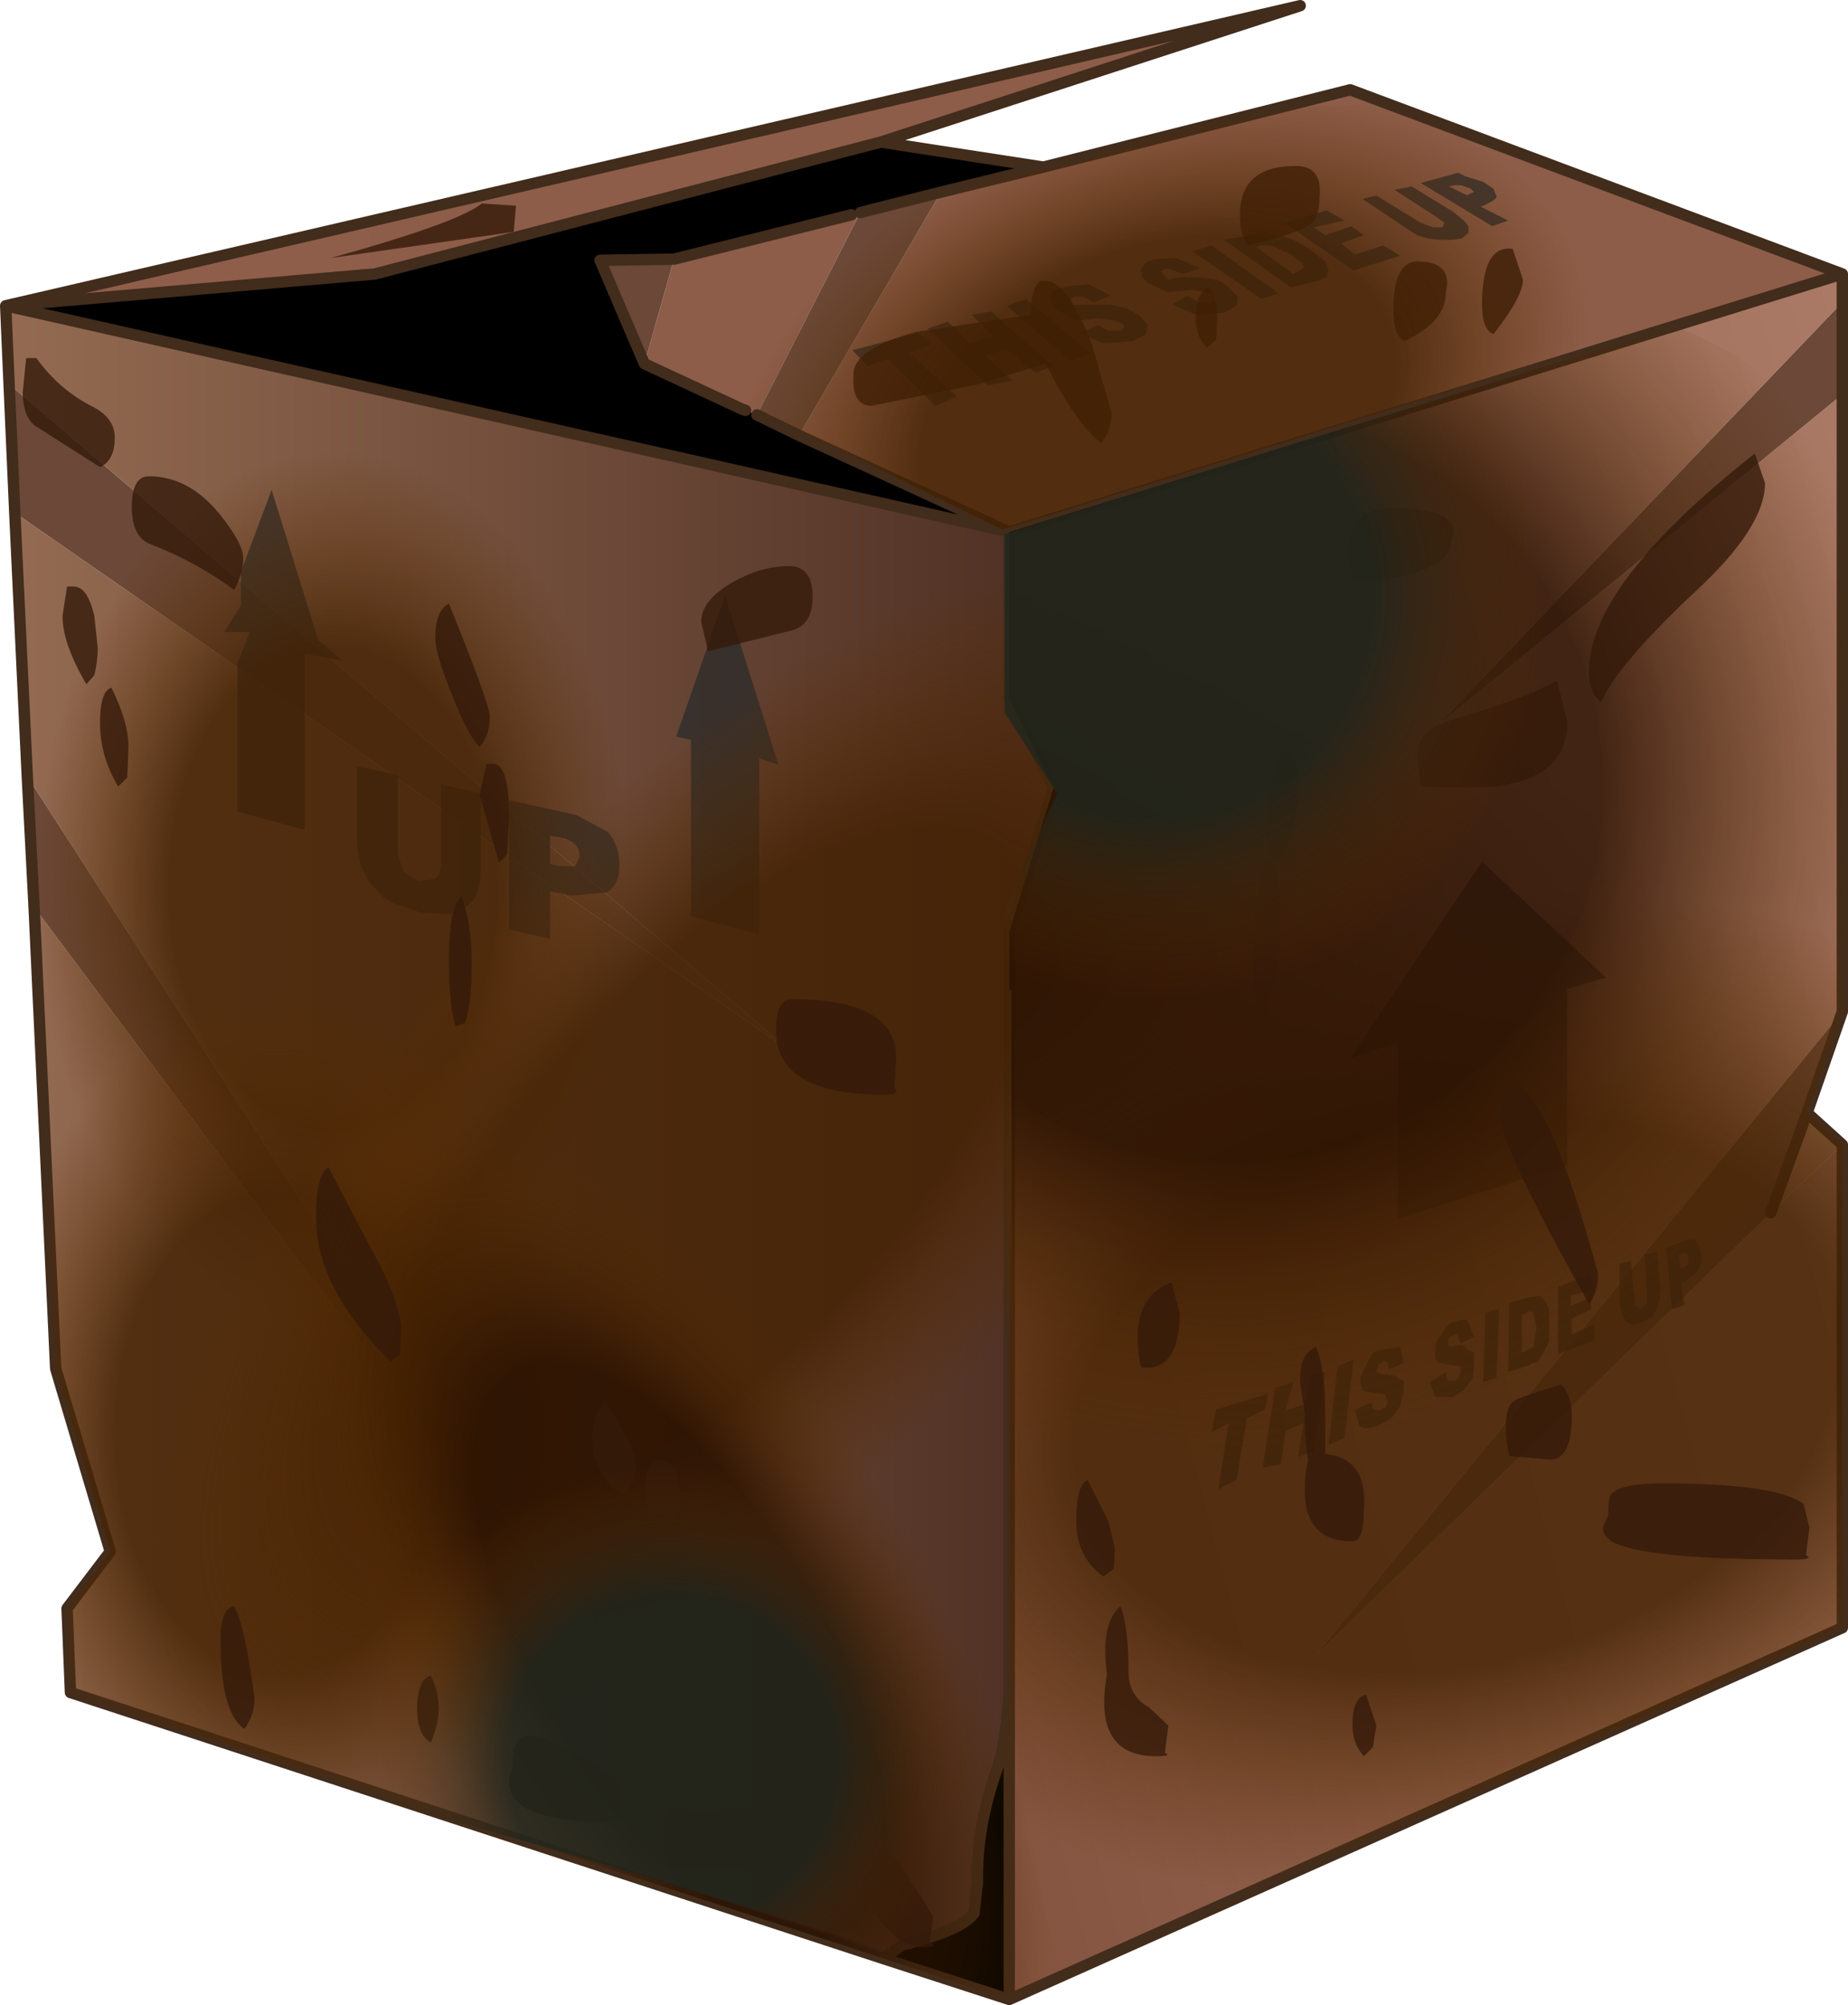 <?xml version="1.0" encoding="UTF-8" standalone="no"?>
<svg xmlns:xlink="http://www.w3.org/1999/xlink" height="88.2px" width="81.3px" xmlns="http://www.w3.org/2000/svg">
  <g transform="matrix(1.0, 0.0, 0.0, 1.0, 40.6, 44.1)">
    <use height="88.2" transform="matrix(1.0, 0.0, 0.0, 1.0, -40.6, -44.1)" width="81.3" xlink:href="#shape0"/>
  </g>
  <defs>
    <g id="shape0" transform="matrix(1.0, 0.0, 0.0, 1.0, 40.6, 44.1)">
      <path d="M38.9 4.85 L40.45 6.25 37.3 9.25 38.9 4.85" fill="url(#gradient0)" fill-rule="evenodd" stroke="none"/>
      <path d="M3.8 43.85 L-1.75 42.05 -0.9 41.45 Q1.75 40.8 2.25 40.05 L2.4 38.7 Q2.35 36.25 3.3 33.6 3.65 32.55 3.8 30.35 L3.8 43.85 M-1.85 -37.85 L5.3 -36.75 0.8 -35.65 -2.75 -34.75 -3.15 -34.65 -10.95 -32.7 -14.2 -32.65 -12.25 -28.1 -7.95 -26.1 -7.8 -26.05 -7.3 -25.85 -5.45 -24.95 3.8 -20.7 -40.35 -30.65 -24.1 -32.05 -1.85 -37.85" fill="#000000" fill-rule="evenodd" stroke="none"/>
      <path d="M-1.75 42.05 L-37.5 30.35 -37.65 26.65 -35.75 24.15 -38.15 16.1 -39.1 -4.2 -14.2 29.1 -39.4 -9.95 -39.95 -21.55 -5.75 2.2 -40.2 -27.2 -40.35 -30.65 3.8 -20.7 3.8 -13.35 5.75 -9.45 3.8 -3.1 3.8 30.35 Q3.65 32.55 3.3 33.6 2.35 36.25 2.4 38.7 L2.25 40.05 Q1.75 40.8 -0.9 41.45 L-1.75 42.05" fill="url(#gradient1)" fill-rule="evenodd" stroke="none"/>
      <path d="M40.45 -26.75 L40.45 0.4 17.25 28.75 37.3 9.25 40.45 6.25 40.45 27.5 3.8 43.85 3.8 30.35 3.8 -3.1 5.75 -9.45 3.8 -13.35 3.8 -20.7 40.45 -32.05 40.45 -30.8 22.55 -12.1 40.45 -26.75" fill="url(#gradient2)" fill-rule="evenodd" stroke="none"/>
      <path d="M-40.35 -30.65 L16.6 -43.85 -1.85 -37.85 -24.1 -32.05 -40.35 -30.65 M5.3 -36.75 L18.8 -40.15 40.45 -32.05 3.8 -20.7 -5.45 -24.95 0.8 -35.65 5.3 -36.75 M-12.25 -28.1 L-10.95 -32.7 -3.15 -34.65 -2.75 -34.75 -7.3 -25.85 -7.8 -26.05 -7.95 -26.1 -12.25 -28.1" fill="url(#gradient3)" fill-rule="evenodd" stroke="none"/>
      <path d="M40.45 -30.8 L40.45 -26.75 22.55 -12.1 40.45 -30.8 M40.45 0.4 L38.9 4.85 37.3 9.25 17.25 28.75 40.45 0.4 M-39.1 -4.2 L-39.4 -9.95 -14.2 29.1 -39.1 -4.2 M-39.95 -21.55 L-40.2 -27.2 -5.75 2.2 -39.95 -21.55 M0.8 -35.65 L-5.45 -24.95 -7.3 -25.85 -2.75 -34.75 0.8 -35.65 M-12.25 -28.1 L-14.2 -32.65 -10.95 -32.7 -12.25 -28.1" fill="#6b4837" fill-rule="evenodd" stroke="none"/>
      <path d="M40.45 -30.8 L40.45 -26.75 40.45 0.4 38.9 4.85 40.45 6.25 40.45 27.5 3.8 43.85 -1.75 42.05 -37.5 30.35 -37.65 26.65 -35.75 24.15 -38.15 16.1 -39.1 -4.2 -39.4 -9.95 -39.95 -21.55 -40.2 -27.2 -40.35 -30.65 16.6 -43.85 -1.85 -37.85 5.3 -36.75 18.8 -40.15 40.45 -32.05 40.45 -30.8 M5.3 -36.75 L0.8 -35.65 M-5.45 -24.95 L3.8 -20.7 40.45 -32.05 M3.8 30.35 L3.8 -3.1 5.75 -9.45 3.8 -13.35 3.8 -20.7 -40.35 -30.65 -24.1 -32.05 -1.85 -37.85 M38.9 4.85 L37.3 9.25 M3.8 43.85 L3.8 30.35 Q3.65 32.55 3.3 33.6 2.35 36.25 2.4 38.7 L2.25 40.05 Q1.75 40.8 -0.9 41.45 L-1.75 42.05 M-10.95 -32.7 L-14.2 -32.65 -12.25 -28.1 -7.95 -26.1 -7.8 -26.05 M-10.95 -32.7 L-3.15 -34.65 M-2.75 -34.75 L0.8 -35.65 M-7.3 -25.85 L-5.45 -24.95" fill="none" stroke="#422c1c" stroke-linecap="round" stroke-linejoin="round" stroke-width="0.5"/>
      <path d="M30.05 -1.1 L28.35 -0.6 28.35 7.15 20.9 9.5 20.9 1.75 18.8 2.45 24.6 -6.2 30.05 -1.1" fill="#2b2b2b" fill-opacity="0.757" fill-rule="evenodd" stroke="none"/>
      <path d="M24.1 -35.8 L23.7 -35.95 23.4 -35.95 23.15 -35.9 23.95 -35.5 24.0 -35.55 24.25 -35.65 24.1 -35.8 M25.1 -35.8 L25.2 -35.55 Q25.35 -35.4 24.95 -35.2 L24.55 -35.0 25.75 -34.4 25.05 -34.15 21.9 -36.05 23.0 -36.35 23.55 -36.5 23.85 -36.35 24.65 -36.1 25.1 -35.8 M23.8 -34.4 L24.0 -34.15 24.0 -33.85 23.7 -33.6 23.25 -33.55 22.75 -33.55 22.25 -33.6 21.75 -33.75 21.2 -34.1 19.35 -35.35 19.95 -35.5 21.9 -34.3 22.45 -34.1 22.85 -34.1 22.95 -34.3 22.6 -34.55 20.75 -35.75 21.5 -35.9 23.3 -34.8 23.8 -34.4 M21.0 -32.85 L18.95 -32.2 15.9 -34.3 17.75 -34.85 18.55 -34.4 17.2 -34.1 17.7 -33.75 18.85 -34.15 19.4 -33.75 18.4 -33.4 19.0 -32.9 20.25 -33.3 21.0 -32.85 M8.25 -31.1 L7.55 -30.8 7.05 -31.05 6.65 -31.05 6.5 -30.9 6.6 -30.7 6.85 -30.7 7.15 -30.7 8.25 -30.7 8.95 -30.55 9.5 -30.25 9.9 -29.8 9.8 -29.4 9.25 -29.1 7.9 -29.0 6.9 -29.45 7.7 -29.8 8.15 -29.55 8.7 -29.55 8.85 -29.7 8.8 -29.85 8.45 -30.0 7.75 -30.1 6.75 -30.0 5.8 -30.5 5.6 -30.9 Q5.5 -31.05 5.65 -31.2 5.8 -31.35 6.3 -31.5 L7.3 -31.6 8.25 -31.1 M9.65 -32.05 Q9.5 -32.3 9.7 -32.35 9.7 -32.6 10.25 -32.7 L11.15 -32.75 12.2 -32.3 11.45 -32.05 11.05 -32.2 10.65 -32.3 10.5 -32.15 10.6 -32.0 10.8 -31.8 11.15 -31.9 12.15 -31.9 12.85 -31.8 Q13.1 -31.75 13.4 -31.5 L13.85 -31.05 13.8 -30.65 13.25 -30.35 12.05 -30.25 Q11.45 -30.5 10.95 -30.7 L11.65 -31.1 12.15 -30.8 12.7 -30.8 12.85 -30.95 12.75 -31.1 12.45 -31.25 11.85 -31.35 10.75 -31.25 9.9 -31.65 Q9.55 -32.0 9.65 -32.05 M2.75 -28.45 L3.95 -27.35 2.85 -27.15 0.2 -29.65 1.1 -29.95 2.05 -29.0 3.1 -29.3 2.15 -30.25 3.0 -30.4 5.75 -28.0 4.95 -27.7 3.7 -28.75 2.75 -28.45 M0.55 -26.25 L-1.55 -28.3 -2.45 -28.0 -3.1 -28.7 -0.2 -29.45 0.4 -28.95 -0.6 -28.6 1.5 -26.65 0.55 -26.25 M6.5 -28.2 L3.7 -30.65 4.55 -30.95 7.4 -28.55 6.5 -28.2 M17.7 -32.6 L17.85 -32.2 17.75 -31.9 17.4 -31.75 16.2 -31.45 13.25 -33.55 14.35 -33.75 15.05 -33.95 15.65 -33.75 16.3 -33.55 17.0 -33.15 17.7 -32.6 M15.35 -33.3 L14.9 -33.3 14.65 -33.25 16.3 -32.05 16.5 -32.15 16.75 -32.3 16.7 -32.5 16.2 -32.9 15.35 -33.3 M11.85 -33.05 L12.7 -33.3 15.65 -31.2 14.9 -30.95 11.85 -33.05" fill="#2b2b2b" fill-opacity="0.757" fill-rule="evenodd" stroke="none"/>
      <path d="M32.3 10.95 L32.45 12.6 32.4 13.05 32.3 13.45 32.05 13.85 Q31.9 13.9 31.7 14.05 L31.35 14.15 31.15 14.15 30.9 14.0 30.75 13.65 30.65 13.3 30.65 11.5 31.15 11.35 31.3 12.95 31.35 13.35 31.6 13.45 31.85 13.2 31.85 12.75 31.75 11.1 32.3 10.95 M34.05 10.55 L34.25 11.0 34.25 11.5 34.1 11.8 33.65 12.2 33.35 12.35 33.5 13.3 32.95 13.5 32.7 10.8 33.55 10.45 33.95 10.4 34.05 10.55 M33.65 11.1 L33.5 11.0 33.25 11.1 33.35 11.7 33.5 11.65 33.65 11.5 33.7 11.35 33.65 11.1 M29.4 13.5 L28.55 13.9 28.55 14.6 29.55 14.15 29.55 14.85 27.95 15.45 27.95 12.5 29.4 11.95 29.5 12.6 28.5 12.9 28.5 13.35 29.4 12.95 29.4 13.5 M27.15 12.9 L27.4 13.15 27.55 13.5 27.55 14.15 27.55 14.9 27.3 15.4 27.05 15.8 Q26.75 15.85 26.7 15.95 L25.75 16.25 25.8 13.2 26.7 12.95 27.15 12.9 M26.35 13.75 L26.35 15.4 26.55 15.3 26.85 15.15 26.9 14.9 27.0 14.3 26.85 13.65 Q26.75 13.5 26.55 13.65 L26.35 13.75 M24.0 14.05 L24.25 14.7 23.65 15.0 23.55 14.7 Q23.55 14.55 23.4 14.6 L23.15 14.75 23.1 15.0 23.15 15.15 23.4 15.1 Q23.8 15.0 23.95 15.25 L24.25 15.4 24.25 15.85 24.2 16.5 23.8 17.05 23.3 17.35 22.55 17.35 22.3 16.7 23.0 16.25 23.1 16.65 23.4 16.65 23.55 16.55 23.65 16.25 23.65 16.0 23.25 15.95 22.7 15.85 Q22.45 15.65 22.55 15.3 22.55 14.9 22.7 14.75 L22.95 14.4 Q23.15 14.05 23.5 14.05 23.8 13.85 24.0 14.05 M21.0 15.15 L21.15 15.85 20.5 16.15 20.45 15.85 Q20.35 15.7 20.2 15.85 20.05 15.85 20.05 15.95 L19.95 16.15 19.95 16.25 20.2 16.35 20.75 16.4 21.15 16.65 21.15 17.1 21.0 17.75 20.6 18.3 20.05 18.6 Q19.4 18.85 19.2 18.6 L19.0 17.9 19.75 17.6 19.8 17.9 20.1 17.95 20.35 17.8 20.45 17.6 20.35 17.25 20.05 17.2 19.4 17.1 Q19.25 16.9 19.25 16.5 L19.5 15.95 19.75 15.45 Q19.95 15.3 20.35 15.25 L21.0 15.15 M24.65 16.7 L24.75 13.65 25.35 13.45 25.25 16.5 24.65 16.7 M17.05 16.4 L17.7 16.25 17.2 19.7 16.5 20.0 16.75 18.5 15.95 18.85 15.75 20.3 14.95 20.45 15.5 16.95 16.3 16.7 15.95 17.95 16.85 17.65 17.05 16.4 M18.95 15.7 L18.55 19.15 17.85 19.45 18.25 16.0 18.95 15.7 M14.25 18.3 L13.8 21.0 13.0 21.4 13.45 18.5 12.7 18.9 12.9 17.9 15.2 17.2 15.05 17.9 14.25 18.3" fill="#2b2b2b" fill-opacity="0.757" fill-rule="evenodd" stroke="none"/>
      <path d="M-30.0 -17.45 L-30.0 -18.95 -28.65 -22.55 -26.6 -15.95 -25.55 -15.05 -27.2 -15.35 -27.2 -7.6 -30.15 -8.4 -30.15 -14.95 -29.6 -16.3 -30.75 -16.3 -30.0 -17.45" fill="#2b2b2b" fill-opacity="0.757" fill-rule="evenodd" stroke="none"/>
      <path d="M-10.2 -3.8 L-10.2 -11.55 -10.85 -11.7 -8.7 -17.9 -6.35 -10.45 -7.2 -10.75 -7.2 -3.0 -10.2 -3.8" fill="#2b2b2b" fill-opacity="0.757" fill-rule="evenodd" stroke="none"/>
      <path d="M-23.1 -6.55 L-22.85 -5.75 -22.15 -5.35 -21.45 -5.45 Q-21.2 -5.65 -21.2 -6.15 L-21.2 -9.6 -19.45 -9.2 -19.45 -5.8 Q-19.45 -5.3 -19.6 -4.85 -19.75 -4.45 -20.1 -4.2 L-20.8 -3.9 -22.05 -3.95 -22.95 -4.25 Q-23.45 -4.4 -23.75 -4.65 L-24.35 -5.3 -24.75 -6.05 -24.9 -7.0 -24.9 -10.4 -23.1 -10.0 -23.1 -6.55 M-15.9 -7.25 L-16.4 -7.35 -16.4 -6.1 -16.0 -6.0 -15.3 -6.0 -15.1 -6.4 Q-15.1 -6.7 -15.25 -6.9 -15.45 -7.15 -15.9 -7.25 M-15.25 -8.25 L-13.85 -7.5 Q-13.35 -6.9 -13.35 -6.05 -13.35 -5.2 -13.9 -4.85 L-15.45 -4.7 -16.4 -4.9 -16.4 -2.8 -18.2 -3.2 -18.2 -8.9 -15.25 -8.25" fill="#2b2b2b" fill-opacity="0.757" fill-rule="evenodd" stroke="none"/>
      <path d="M-15.9 -19.05 Q-11.85 -13.1 -11.85 -4.75 -11.85 3.6 -15.9 9.5 -19.95 15.45 -25.6 15.45 -31.3 15.45 -35.35 9.5 -39.4 3.6 -39.4 -4.75 -39.4 -13.1 -35.35 -19.05 -31.3 -24.95 -25.6 -24.95 -19.95 -24.95 -15.9 -19.05" fill="url(#gradient4)" fill-rule="evenodd" stroke="none"/>
      <path d="M-14.2 19.25 Q-14.2 27.6 -18.25 33.5 L-20.25 36.0 -37.5 30.35 -37.65 26.65 -35.75 24.15 -38.15 16.1 -38.6 6.4 -37.7 4.95 Q-33.65 -0.95 -27.95 -0.95 -22.3 -0.95 -18.25 4.95 -14.2 10.9 -14.2 19.25" fill="url(#gradient5)" fill-rule="evenodd" stroke="none"/>
      <path d="M4.05 -20.0 Q10.7 -18.3 16.7 -16.15 37.6 -8.65 38.7 0.0 39.75 8.7 20.4 13.4 12.9 15.2 4.05 16.05 L4.05 -20.0" fill="url(#gradient6)" fill-rule="evenodd" stroke="none"/>
      <path d="M4.05 16.05 Q-1.3 22.4 -7.95 27.45 -18.85 35.75 -26.8 35.75 -34.75 35.75 -35.15 27.45 -35.55 19.2 -28.15 7.55 -20.8 -4.15 -9.95 -12.45 -2.2 -18.3 4.05 -20.0 L4.05 16.05" fill="url(#gradient7)" fill-rule="evenodd" stroke="none"/>
      <path d="M40.45 -3.15 L40.45 0.4 38.9 4.85 40.45 6.25 40.45 27.5 11.8 40.3 Q8.25 39.75 4.9 38.5 L3.8 38.1 2.45 37.5 Q2.6 35.6 3.3 33.6 3.65 32.55 3.8 30.35 L3.8 2.65 Q9.75 -1.45 17.85 -3.45 30.1 -6.55 40.45 -3.15" fill="url(#gradient8)" fill-rule="evenodd" stroke="none"/>
      <path d="M40.45 -25.0 L40.45 0.4 38.9 4.85 40.25 6.1 40.1 6.2 37.75 8.1 37.1 9.15 Q28.35 23.1 15.95 25.4 7.05 27.05 3.9 22.7 L3.9 -0.55 3.8 -0.55 3.8 -3.1 5.75 -9.45 3.8 -13.35 3.8 -20.7 33.1 -29.75 Q36.9 -28.2 40.1 -25.35 L40.45 -25.0" fill="url(#gradient9)" fill-rule="evenodd" stroke="none"/>
      <path d="M5.55 40.75 L5.75 43.0 3.8 43.85 -19.05 36.4 -20.4 34.15 Q-25.9 24.6 -26.95 16.25 -27.95 7.9 -23.9 5.6 -19.85 3.25 -13.15 8.3 -6.4 13.35 -0.9 22.9 1.95 27.8 3.55 32.45 L3.8 33.1 Q5.1 37.0 5.55 40.75" fill="url(#gradient10)" fill-rule="evenodd" stroke="none"/>
      <path d="M25.95 -33.15 L26.4 -31.8 Q26.4 -31.05 25.1 -29.4 24.6 -29.6 24.6 -30.7 24.6 -33.35 25.95 -33.15 M21.75 -32.6 Q23.35 -32.6 23.0 -31.2 23.0 -29.95 21.2 -29.1 20.7 -29.3 20.7 -30.45 20.7 -32.6 21.75 -32.6 M7.45 -28.9 L8.3 -25.95 Q8.3 -25.2 7.85 -24.6 6.95 -25.3 5.9 -27.15 L5.4 -28.1 2.45 -27.2 -2.25 -26.25 Q-3.15 -26.25 -3.05 -27.65 -3.05 -28.75 -0.3 -29.5 L4.75 -30.25 4.75 -30.35 Q4.75 -31.35 5.15 -31.75 L5.35 -31.75 Q6.4 -31.75 7.45 -28.9 M17.45 -35.4 Q17.45 -34.5 17.0 -34.2 16.55 -33.85 14.3 -33.3 13.95 -33.7 13.95 -34.65 13.95 -36.8 16.4 -36.8 17.6 -36.8 17.45 -35.4 M12.0 -30.1 Q12.0 -31.2 12.6 -31.5 12.95 -30.95 12.95 -30.1 L12.9 -29.15 12.5 -28.8 Q12.0 -29.3 12.0 -30.1 M18.75 -19.85 Q18.75 -21.75 20.6 -21.75 23.85 -21.75 23.25 -20.3 23.25 -18.85 19.05 -18.45 18.75 -18.9 18.75 -19.85 M15.6 -6.15 Q15.05 -6.65 15.05 -7.6 L15.2 -9.2 Q15.5 -10.75 15.95 -11.15 16.55 -10.55 16.55 -9.8 16.55 -7.9 15.75 -6.3 L15.6 -6.15 M15.75 -4.05 Q15.75 -1.8 15.05 0.75 14.55 0.25 14.55 -1.35 14.55 -5.95 15.35 -6.3 15.75 -5.7 15.75 -4.05 M33.95 -18.05 Q30.45 -14.75 29.85 -13.2 29.3 -13.6 29.3 -14.55 29.3 -18.4 36.6 -24.15 L37.05 -22.85 Q37.05 -20.9 33.95 -18.05 M27.9 -14.15 L28.35 -12.35 Q28.35 -9.45 24.0 -9.45 L21.9 -9.5 21.75 -10.9 Q21.75 -12.0 23.3 -12.45 26.3 -13.3 27.9 -14.15 M25.8 3.65 L25.95 3.65 Q27.45 3.65 29.7 11.9 29.7 12.8 29.3 13.25 25.4 6.3 25.4 5.0 25.4 4.05 25.8 3.65 M28.1 16.8 Q28.55 17.35 28.55 18.15 28.55 20.1 27.6 20.1 L25.8 19.95 Q25.65 19.35 25.65 18.6 25.65 17.7 26.05 17.5 26.4 17.3 28.1 16.8 M30.3 21.6 Q30.75 21.15 32.6 21.15 37.5 21.15 38.75 22.05 L39.0 23.1 38.85 24.3 Q39.2 24.5 38.45 24.5 31.7 24.5 30.3 23.7 29.85 23.4 29.95 23.0 L30.15 22.55 Q30.15 21.75 30.3 21.6 M8.15 22.8 L8.45 24.0 8.4 24.9 7.95 25.25 Q6.75 24.4 6.75 22.8 6.75 21.2 7.25 21.0 L8.15 22.8 M9.45 14.7 Q9.45 12.85 10.95 12.3 L11.3 13.65 Q11.3 16.25 9.6 16.05 9.45 15.45 9.45 14.7 M16.6 16.7 Q16.55 15.45 17.3 15.15 17.7 16.1 17.7 18.1 L17.7 19.85 Q19.6 20.05 19.4 22.35 19.4 23.7 18.9 23.7 16.8 23.7 16.8 21.45 16.8 20.7 16.95 20.15 16.8 19.3 16.8 18.1 L16.6 16.7 M10.65 33.0 Q11.0 33.15 10.25 33.15 7.45 33.15 8.1 29.55 7.8 27.3 8.7 26.55 9.05 27.5 9.05 29.45 9.05 30.5 9.95 31.0 L10.8 31.8 10.65 33.0 M18.9 31.8 Q18.9 30.55 19.5 30.45 L19.95 31.8 19.8 32.75 19.4 33.15 Q18.9 32.6 18.9 31.8 M0.3 41.3 Q0.75 41.55 0.0 41.55 -1.8 41.55 -3.3 37.6 -3.3 36.85 -2.9 36.3 L-2.7 36.3 Q-1.9 36.3 0.45 40.2 L0.3 41.3 M-17.9 -35.05 L-18.0 -33.9 -26.05 -32.75 Q-20.45 -34.3 -19.4 -35.15 L-17.9 -35.05 M-39.6 -26.85 L-39.45 -28.35 -39.0 -28.35 Q-38.0 -26.95 -36.5 -26.2 -35.55 -25.7 -35.55 -24.85 -35.55 -23.85 -36.2 -23.55 L-39.1 -25.4 Q-39.6 -25.85 -39.6 -26.85 M-20.85 -17.55 Q-19.05 -13.1 -19.05 -12.6 -19.05 -11.75 -19.5 -11.25 -20.0 -11.7 -20.7 -13.5 -21.45 -15.3 -21.45 -16.05 -21.45 -17.25 -20.85 -17.55 M-30.3 -18.15 Q-31.9 -19.35 -33.95 -20.15 -34.8 -20.45 -34.8 -21.8 -34.8 -23.15 -34.05 -23.15 -32.3 -23.15 -30.95 -21.5 -29.9 -20.2 -29.9 -19.55 -29.9 -18.85 -30.3 -18.15 M-37.35 -18.3 Q-36.75 -18.3 -36.45 -17.0 L-36.3 -15.6 Q-36.3 -15.0 -36.45 -14.4 L-36.8 -14.0 Q-37.85 -15.8 -37.85 -17.0 L-37.65 -18.3 -37.35 -18.3 M-35.4 -9.5 Q-36.2 -10.85 -36.2 -12.3 -36.2 -13.7 -35.7 -13.85 -34.95 -12.35 -34.95 -11.25 L-35.0 -9.9 -35.4 -9.5 M-20.3 -4.65 Q-19.85 -3.55 -19.85 -1.75 -19.85 0.15 -20.15 0.9 L-20.55 1.05 Q-20.85 0.15 -20.85 -1.8 -20.85 -4.3 -20.3 -4.65 M-9.75 -16.75 Q-9.75 -17.7 -8.35 -18.5 -7.1 -19.2 -5.9 -19.2 -4.85 -19.2 -4.85 -17.85 -4.85 -16.7 -5.65 -16.4 L-9.45 -15.45 -9.75 -16.75 M-18.3 -6.5 L-18.65 -6.15 -19.5 -9.15 -19.2 -10.5 -18.9 -10.5 Q-18.2 -10.5 -18.2 -8.1 L-18.3 -6.5 M-1.7 4.05 Q-6.6 4.05 -6.45 1.1 -6.45 -0.15 -5.75 -0.15 -0.85 -0.15 -1.2 2.8 L-1.25 3.75 Q-0.95 4.05 -1.7 4.05 M-10.7 21.7 Q-10.7 22.45 -11.15 23.1 -12.2 22.85 -12.2 21.5 -12.2 20.1 -11.7 20.1 -11.05 20.1 -10.8 20.85 L-10.7 21.7 M-13.25 21.65 Q-14.55 20.7 -14.55 19.15 -14.55 17.95 -13.95 17.6 -12.6 19.65 -12.6 20.35 -12.6 21.2 -13.25 21.65 M-24.15 11.05 Q-22.95 13.25 -22.95 14.5 L-23.0 15.45 -23.4 15.8 Q-26.7 12.6 -26.7 9.45 -26.7 7.55 -26.15 7.25 L-24.15 11.05 M-29.85 31.95 Q-30.9 31.25 -30.9 28.0 -30.9 26.65 -30.3 26.55 -29.85 27.3 -29.4 30.6 -29.4 31.35 -29.85 31.95 M-21.65 32.55 Q-22.25 32.2 -22.25 31.05 -22.25 29.8 -21.65 29.6 -21.3 30.3 -21.3 31.05 -21.3 31.75 -21.65 32.55 M-5.6 37.1 Q-5.6 38.45 -6.15 38.45 L-8.65 38.05 -8.9 38.15 -11.25 38.1 -11.4 36.75 Q-11.4 35.4 -10.85 35.4 L-8.95 35.7 Q-8.85 35.4 -8.6 35.4 -5.6 35.4 -5.6 37.1 M-18.05 33.6 Q-18.05 32.25 -17.4 32.25 -16.6 32.25 -14.9 33.2 -13.2 34.2 -13.2 34.75 -13.2 36.05 -13.65 36.05 -19.05 36.05 -18.05 33.6" fill="#341a09" fill-opacity="0.792" fill-rule="evenodd" stroke="none"/>
      <path d="M3.5 -20.8 L-8.25 -26.55 -6.6 -29.45 Q-2.6 -35.35 4.95 -36.6 L6.6 -36.9 Q15.1 -39.7 19.0 -39.45 22.85 -39.25 23.95 -37.8 26.65 -37.0 27.8 -34.8 29.75 -30.95 29.7 -28.95 L3.5 -20.8" fill="url(#gradient11)" fill-rule="evenodd" stroke="none"/>
      <path d="M25.5 -27.45 Q27.4 -17.35 27.4 -13.25 27.4 -7.6 23.35 -3.6 L13.7 5.3 Q8.05 10.15 5.95 6.05 3.95 2.2 3.65 -3.15 L3.6 -4.0 5.9 -9.2 3.6 -12.75 3.6 -20.6 25.5 -27.45" fill="url(#gradient12)" fill-rule="evenodd" stroke="none"/>
      <path d="M-24.75 34.85 L-24.85 33.3 Q-24.85 27.65 -20.85 23.6 -16.8 19.6 -11.15 19.6 -5.5 19.6 -1.5 23.6 2.55 27.65 2.55 33.3 2.55 38.3 -0.6 42.0 -15.7 37.3 -24.75 34.85" fill="url(#gradient13)" fill-rule="evenodd" stroke="none"/>
    </g>
    <linearGradient gradientTransform="matrix(1.563, 0.0, 0.0, 1.563, -664.6, -351.9)" gradientUnits="userSpaceOnUse" id="gradient0" spreadMethod="pad" x1="-819.2" x2="819.2">
      <stop offset="0.0" stop-color="#b99782"/>
      <stop offset="1.0" stop-color="#9d6a4b"/>
    </linearGradient>
    <linearGradient gradientTransform="matrix(0.027, 0.0, 0.0, 0.044, -18.35, 5.7)" gradientUnits="userSpaceOnUse" id="gradient1" spreadMethod="pad" x1="-819.2" x2="819.2">
      <stop offset="0.0" stop-color="#946b52"/>
      <stop offset="1.0" stop-color="#513226"/>
    </linearGradient>
    <linearGradient gradientTransform="matrix(-0.032, 0.008, -0.01, -0.038, 22.15, 5.95)" gradientUnits="userSpaceOnUse" id="gradient2" spreadMethod="pad" x1="-819.2" x2="819.2">
      <stop offset="0.0" stop-color="#aa7a66"/>
      <stop offset="1.0" stop-color="#845440"/>
    </linearGradient>
    <linearGradient gradientTransform="matrix(1.563, 0.0, 0.0, 1.563, -664.6, -351.9)" gradientUnits="userSpaceOnUse" id="gradient3" spreadMethod="pad" x1="-819.2" x2="819.2">
      <stop offset="0.0" stop-color="#aa7a66"/>
      <stop offset="1.0" stop-color="#845440"/>
    </linearGradient>
    <radialGradient cx="0" cy="0" gradientTransform="matrix(0.017, 0.0, 0.0, 0.025, -25.95, -5.05)" gradientUnits="userSpaceOnUse" id="gradient4" r="819.2" spreadMethod="pad">
      <stop offset="0.518" stop-color="#432101" stop-opacity="0.792"/>
      <stop offset="0.937" stop-color="#5c2e01" stop-opacity="0.0"/>
    </radialGradient>
    <radialGradient cx="0" cy="0" gradientTransform="matrix(0.017, 0.0, 0.0, 0.025, -28.3, 18.95)" gradientUnits="userSpaceOnUse" id="gradient5" r="819.2" spreadMethod="pad">
      <stop offset="0.518" stop-color="#432101" stop-opacity="0.792"/>
      <stop offset="0.937" stop-color="#5c2e01" stop-opacity="0.0"/>
    </radialGradient>
    <radialGradient cx="0" cy="0" gradientTransform="matrix(0.063, 0.023, -0.059, 0.014, -30.6, -5.4)" gradientUnits="userSpaceOnUse" id="gradient6" r="819.2" spreadMethod="pad">
      <stop offset="0.518" stop-color="#432101" stop-opacity="0.792"/>
      <stop offset="0.937" stop-color="#5c2e01" stop-opacity="0.0"/>
    </radialGradient>
    <radialGradient cx="0" cy="0" gradientTransform="matrix(0.024, 0.0, -0.022, 0.035, -9.15, 7.1)" gradientUnits="userSpaceOnUse" id="gradient7" r="819.2" spreadMethod="pad">
      <stop offset="0.518" stop-color="#432101" stop-opacity="0.792"/>
      <stop offset="0.937" stop-color="#5c2e01" stop-opacity="0.0"/>
    </radialGradient>
    <radialGradient cx="0" cy="0" gradientTransform="matrix(0.007, 0.027, -0.039, 0.01, 23.55, 17.25)" gradientUnits="userSpaceOnUse" id="gradient8" r="819.2" spreadMethod="pad">
      <stop offset="0.518" stop-color="#432101" stop-opacity="0.792"/>
      <stop offset="0.937" stop-color="#5c2e01" stop-opacity="0.0"/>
    </radialGradient>
    <radialGradient cx="0" cy="0" gradientTransform="matrix(0.039, 0.0, 0.0, 0.039, 13.35, -9.5)" gradientUnits="userSpaceOnUse" id="gradient9" r="819.2" spreadMethod="pad">
      <stop offset="0.518" stop-color="#291101" stop-opacity="0.792"/>
      <stop offset="0.937" stop-color="#5c2e01" stop-opacity="0.0"/>
    </radialGradient>
    <radialGradient cx="0" cy="0" gradientTransform="matrix(0.013, -0.007, 0.017, 0.029, -10.7, 28.5)" gradientUnits="userSpaceOnUse" id="gradient10" r="819.2" spreadMethod="pad">
      <stop offset="0.518" stop-color="#291101" stop-opacity="0.792"/>
      <stop offset="0.937" stop-color="#5c2e01" stop-opacity="0.0"/>
    </radialGradient>
    <radialGradient cx="0" cy="0" gradientTransform="matrix(0.006, 0.016, -0.024, 0.009, 10.35, -26.0)" gradientUnits="userSpaceOnUse" id="gradient11" r="819.2" spreadMethod="pad">
      <stop offset="0.518" stop-color="#432101" stop-opacity="0.792"/>
      <stop offset="0.937" stop-color="#5c2e01" stop-opacity="0.0"/>
    </radialGradient>
    <radialGradient cx="0" cy="0" gradientTransform="matrix(0.023, 0.0, 0.0, 0.023, 10.1, -17.85)" gradientUnits="userSpaceOnUse" id="gradient12" r="819.2" spreadMethod="pad">
      <stop offset="0.518" stop-color="#1e261e" stop-opacity="0.792"/>
      <stop offset="0.937" stop-color="#5c2e01" stop-opacity="0.0"/>
    </radialGradient>
    <radialGradient cx="0" cy="0" gradientTransform="matrix(0.017, 0.0, 0.0, 0.017, -11.15, 33.3)" gradientUnits="userSpaceOnUse" id="gradient13" r="819.2" spreadMethod="pad">
      <stop offset="0.518" stop-color="#1e261e" stop-opacity="0.792"/>
      <stop offset="0.937" stop-color="#5c2e01" stop-opacity="0.0"/>
    </radialGradient>
  </defs>
</svg>
